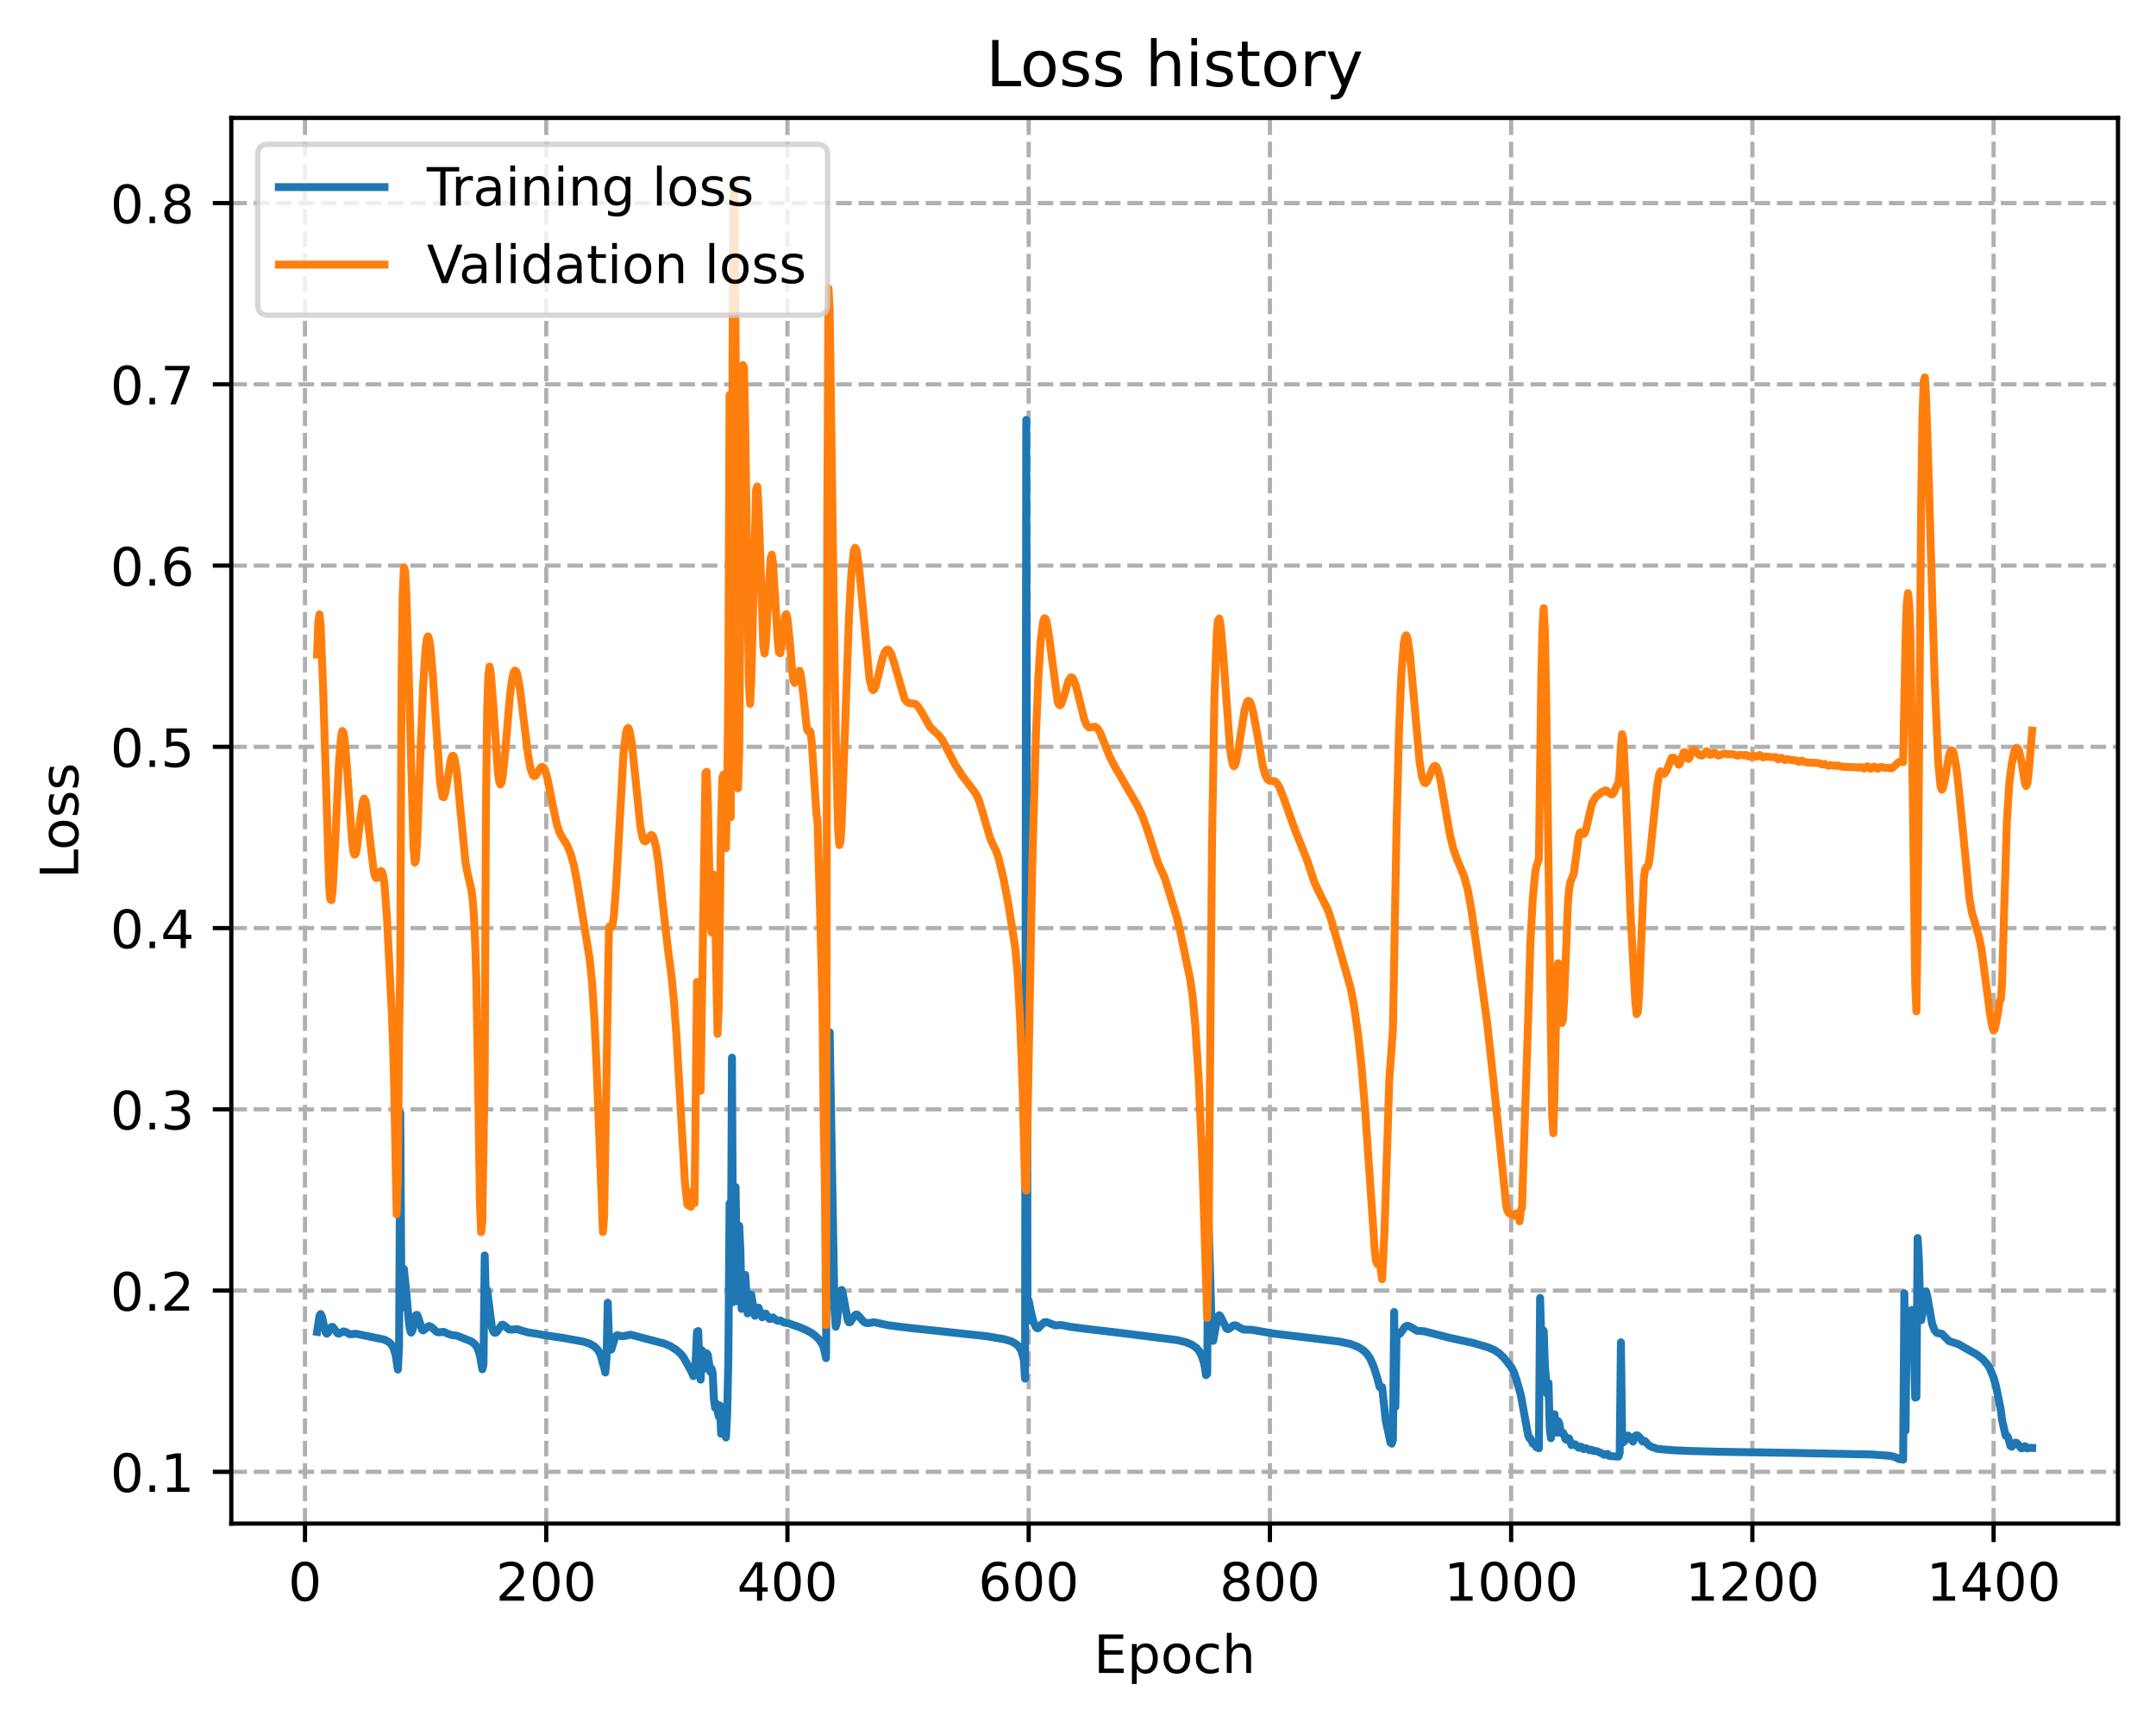 <?xml version="1.0" encoding="utf-8" standalone="no"?>
<!DOCTYPE svg PUBLIC "-//W3C//DTD SVG 1.1//EN"
  "http://www.w3.org/Graphics/SVG/1.1/DTD/svg11.dtd">
<!-- Created with matplotlib (https://matplotlib.org/) -->
<svg height="325.986pt" version="1.1" viewBox="0 0 408.101 325.986" width="408.101pt" xmlns="http://www.w3.org/2000/svg" xmlns:xlink="http://www.w3.org/1999/xlink">
 <defs>
  <style type="text/css">
*{stroke-linecap:butt;stroke-linejoin:round;}
  </style>
 </defs>
 <g id="figure_1">
  <g id="patch_1">
   <path d="M 0 325.986 
L 408.101 325.986 
L 408.101 0 
L 0 0 
z
" style="fill:#ffffff;"/>
  </g>
  <g id="axes_1">
   <g id="patch_2">
    <path d="M 43.781 288.43 
L 400.901 288.43 
L 400.901 22.318 
L 43.781 22.318 
z
" style="fill:#ffffff;"/>
   </g>
   <g id="matplotlib.axis_1">
    <g id="xtick_1">
     <g id="line2d_1">
      <path clip-path="url(#p914a960cbd)" d="M 57.731 288.43 
L 57.731 22.318 
" style="fill:none;stroke:#b0b0b0;stroke-dasharray:2.96,1.28;stroke-dashoffset:0;stroke-width:0.8;"/>
     </g>
     <g id="line2d_2">
      <defs>
       <path d="M 0 0 
L 0 3.5 
" id="m2380edda37" style="stroke:#000000;stroke-width:0.8;"/>
      </defs>
      <g>
       <use style="stroke:#000000;stroke-width:0.8;" x="57.731" xlink:href="#m2380edda37" y="288.43"/>
      </g>
     </g>
     <g id="text_1">
      <!-- 0 -->
      <defs>
       <path d="M 31.781 66.406 
Q 24.172 66.406 20.328 58.906 
Q 16.5 51.422 16.5 36.375 
Q 16.5 21.391 20.328 13.891 
Q 24.172 6.391 31.781 6.391 
Q 39.453 6.391 43.281 13.891 
Q 47.125 21.391 47.125 36.375 
Q 47.125 51.422 43.281 58.906 
Q 39.453 66.406 31.781 66.406 
z
M 31.781 74.219 
Q 44.047 74.219 50.516 64.516 
Q 56.984 54.828 56.984 36.375 
Q 56.984 17.969 50.516 8.266 
Q 44.047 -1.422 31.781 -1.422 
Q 19.531 -1.422 13.062 8.266 
Q 6.594 17.969 6.594 36.375 
Q 6.594 54.828 13.062 64.516 
Q 19.531 74.219 31.781 74.219 
z
" id="DejaVuSans-48"/>
      </defs>
      <g transform="translate(54.55 303.029)scale(0.1 -0.1)">
       <use xlink:href="#DejaVuSans-48"/>
      </g>
     </g>
    </g>
    <g id="xtick_2">
     <g id="line2d_3">
      <path clip-path="url(#p914a960cbd)" d="M 103.393 288.43 
L 103.393 22.318 
" style="fill:none;stroke:#b0b0b0;stroke-dasharray:2.96,1.28;stroke-dashoffset:0;stroke-width:0.8;"/>
     </g>
     <g id="line2d_4">
      <g>
       <use style="stroke:#000000;stroke-width:0.8;" x="103.393" xlink:href="#m2380edda37" y="288.43"/>
      </g>
     </g>
     <g id="text_2">
      <!-- 200 -->
      <defs>
       <path d="M 19.188 8.297 
L 53.609 8.297 
L 53.609 0 
L 7.328 0 
L 7.328 8.297 
Q 12.938 14.109 22.625 23.891 
Q 32.328 33.688 34.812 36.531 
Q 39.547 41.844 41.422 45.531 
Q 43.312 49.219 43.312 52.781 
Q 43.312 58.594 39.234 62.25 
Q 35.156 65.922 28.609 65.922 
Q 23.969 65.922 18.812 64.312 
Q 13.672 62.703 7.812 59.422 
L 7.812 69.391 
Q 13.766 71.781 18.938 73 
Q 24.125 74.219 28.422 74.219 
Q 39.75 74.219 46.484 68.547 
Q 53.219 62.891 53.219 53.422 
Q 53.219 48.922 51.531 44.891 
Q 49.859 40.875 45.406 35.406 
Q 44.188 33.984 37.641 27.219 
Q 31.109 20.453 19.188 8.297 
z
" id="DejaVuSans-50"/>
      </defs>
      <g transform="translate(93.849 303.029)scale(0.1 -0.1)">
       <use xlink:href="#DejaVuSans-50"/>
       <use x="63.623" xlink:href="#DejaVuSans-48"/>
       <use x="127.246" xlink:href="#DejaVuSans-48"/>
      </g>
     </g>
    </g>
    <g id="xtick_3">
     <g id="line2d_5">
      <path clip-path="url(#p914a960cbd)" d="M 149.054 288.43 
L 149.054 22.318 
" style="fill:none;stroke:#b0b0b0;stroke-dasharray:2.96,1.28;stroke-dashoffset:0;stroke-width:0.8;"/>
     </g>
     <g id="line2d_6">
      <g>
       <use style="stroke:#000000;stroke-width:0.8;" x="149.054" xlink:href="#m2380edda37" y="288.43"/>
      </g>
     </g>
     <g id="text_3">
      <!-- 400 -->
      <defs>
       <path d="M 37.797 64.312 
L 12.891 25.391 
L 37.797 25.391 
z
M 35.203 72.906 
L 47.609 72.906 
L 47.609 25.391 
L 58.016 25.391 
L 58.016 17.188 
L 47.609 17.188 
L 47.609 0 
L 37.797 0 
L 37.797 17.188 
L 4.891 17.188 
L 4.891 26.703 
z
" id="DejaVuSans-52"/>
      </defs>
      <g transform="translate(139.511 303.029)scale(0.1 -0.1)">
       <use xlink:href="#DejaVuSans-52"/>
       <use x="63.623" xlink:href="#DejaVuSans-48"/>
       <use x="127.246" xlink:href="#DejaVuSans-48"/>
      </g>
     </g>
    </g>
    <g id="xtick_4">
     <g id="line2d_7">
      <path clip-path="url(#p914a960cbd)" d="M 194.716 288.43 
L 194.716 22.318 
" style="fill:none;stroke:#b0b0b0;stroke-dasharray:2.96,1.28;stroke-dashoffset:0;stroke-width:0.8;"/>
     </g>
     <g id="line2d_8">
      <g>
       <use style="stroke:#000000;stroke-width:0.8;" x="194.716" xlink:href="#m2380edda37" y="288.43"/>
      </g>
     </g>
     <g id="text_4">
      <!-- 600 -->
      <defs>
       <path d="M 33.016 40.375 
Q 26.375 40.375 22.484 35.828 
Q 18.609 31.297 18.609 23.391 
Q 18.609 15.531 22.484 10.953 
Q 26.375 6.391 33.016 6.391 
Q 39.656 6.391 43.531 10.953 
Q 47.406 15.531 47.406 23.391 
Q 47.406 31.297 43.531 35.828 
Q 39.656 40.375 33.016 40.375 
z
M 52.594 71.297 
L 52.594 62.312 
Q 48.875 64.062 45.094 64.984 
Q 41.312 65.922 37.594 65.922 
Q 27.828 65.922 22.672 59.328 
Q 17.531 52.734 16.797 39.406 
Q 19.672 43.656 24.016 45.922 
Q 28.375 48.188 33.594 48.188 
Q 44.578 48.188 50.953 41.516 
Q 57.328 34.859 57.328 23.391 
Q 57.328 12.156 50.688 5.359 
Q 44.047 -1.422 33.016 -1.422 
Q 20.359 -1.422 13.672 8.266 
Q 6.984 17.969 6.984 36.375 
Q 6.984 53.656 15.188 63.938 
Q 23.391 74.219 37.203 74.219 
Q 40.922 74.219 44.703 73.484 
Q 48.484 72.75 52.594 71.297 
z
" id="DejaVuSans-54"/>
      </defs>
      <g transform="translate(185.172 303.029)scale(0.1 -0.1)">
       <use xlink:href="#DejaVuSans-54"/>
       <use x="63.623" xlink:href="#DejaVuSans-48"/>
       <use x="127.246" xlink:href="#DejaVuSans-48"/>
      </g>
     </g>
    </g>
    <g id="xtick_5">
     <g id="line2d_9">
      <path clip-path="url(#p914a960cbd)" d="M 240.378 288.43 
L 240.378 22.318 
" style="fill:none;stroke:#b0b0b0;stroke-dasharray:2.96,1.28;stroke-dashoffset:0;stroke-width:0.8;"/>
     </g>
     <g id="line2d_10">
      <g>
       <use style="stroke:#000000;stroke-width:0.8;" x="240.378" xlink:href="#m2380edda37" y="288.43"/>
      </g>
     </g>
     <g id="text_5">
      <!-- 800 -->
      <defs>
       <path d="M 31.781 34.625 
Q 24.75 34.625 20.719 30.859 
Q 16.703 27.094 16.703 20.516 
Q 16.703 13.922 20.719 10.156 
Q 24.75 6.391 31.781 6.391 
Q 38.812 6.391 42.859 10.172 
Q 46.922 13.969 46.922 20.516 
Q 46.922 27.094 42.891 30.859 
Q 38.875 34.625 31.781 34.625 
z
M 21.922 38.812 
Q 15.578 40.375 12.031 44.719 
Q 8.5 49.078 8.5 55.328 
Q 8.5 64.062 14.719 69.141 
Q 20.953 74.219 31.781 74.219 
Q 42.672 74.219 48.875 69.141 
Q 55.078 64.062 55.078 55.328 
Q 55.078 49.078 51.531 44.719 
Q 48 40.375 41.703 38.812 
Q 48.828 37.156 52.797 32.312 
Q 56.781 27.484 56.781 20.516 
Q 56.781 9.906 50.312 4.234 
Q 43.844 -1.422 31.781 -1.422 
Q 19.734 -1.422 13.25 4.234 
Q 6.781 9.906 6.781 20.516 
Q 6.781 27.484 10.781 32.312 
Q 14.797 37.156 21.922 38.812 
z
M 18.312 54.391 
Q 18.312 48.734 21.844 45.562 
Q 25.391 42.391 31.781 42.391 
Q 38.141 42.391 41.719 45.562 
Q 45.312 48.734 45.312 54.391 
Q 45.312 60.062 41.719 63.234 
Q 38.141 66.406 31.781 66.406 
Q 25.391 66.406 21.844 63.234 
Q 18.312 60.062 18.312 54.391 
z
" id="DejaVuSans-56"/>
      </defs>
      <g transform="translate(230.834 303.029)scale(0.1 -0.1)">
       <use xlink:href="#DejaVuSans-56"/>
       <use x="63.623" xlink:href="#DejaVuSans-48"/>
       <use x="127.246" xlink:href="#DejaVuSans-48"/>
      </g>
     </g>
    </g>
    <g id="xtick_6">
     <g id="line2d_11">
      <path clip-path="url(#p914a960cbd)" d="M 286.039 288.43 
L 286.039 22.318 
" style="fill:none;stroke:#b0b0b0;stroke-dasharray:2.96,1.28;stroke-dashoffset:0;stroke-width:0.8;"/>
     </g>
     <g id="line2d_12">
      <g>
       <use style="stroke:#000000;stroke-width:0.8;" x="286.039" xlink:href="#m2380edda37" y="288.43"/>
      </g>
     </g>
     <g id="text_6">
      <!-- 1000 -->
      <defs>
       <path d="M 12.406 8.297 
L 28.516 8.297 
L 28.516 63.922 
L 10.984 60.406 
L 10.984 69.391 
L 28.422 72.906 
L 38.281 72.906 
L 38.281 8.297 
L 54.391 8.297 
L 54.391 0 
L 12.406 0 
z
" id="DejaVuSans-49"/>
      </defs>
      <g transform="translate(273.314 303.029)scale(0.1 -0.1)">
       <use xlink:href="#DejaVuSans-49"/>
       <use x="63.623" xlink:href="#DejaVuSans-48"/>
       <use x="127.246" xlink:href="#DejaVuSans-48"/>
       <use x="190.869" xlink:href="#DejaVuSans-48"/>
      </g>
     </g>
    </g>
    <g id="xtick_7">
     <g id="line2d_13">
      <path clip-path="url(#p914a960cbd)" d="M 331.701 288.43 
L 331.701 22.318 
" style="fill:none;stroke:#b0b0b0;stroke-dasharray:2.96,1.28;stroke-dashoffset:0;stroke-width:0.8;"/>
     </g>
     <g id="line2d_14">
      <g>
       <use style="stroke:#000000;stroke-width:0.8;" x="331.701" xlink:href="#m2380edda37" y="288.43"/>
      </g>
     </g>
     <g id="text_7">
      <!-- 1200 -->
      <g transform="translate(318.976 303.029)scale(0.1 -0.1)">
       <use xlink:href="#DejaVuSans-49"/>
       <use x="63.623" xlink:href="#DejaVuSans-50"/>
       <use x="127.246" xlink:href="#DejaVuSans-48"/>
       <use x="190.869" xlink:href="#DejaVuSans-48"/>
      </g>
     </g>
    </g>
    <g id="xtick_8">
     <g id="line2d_15">
      <path clip-path="url(#p914a960cbd)" d="M 377.363 288.43 
L 377.363 22.318 
" style="fill:none;stroke:#b0b0b0;stroke-dasharray:2.96,1.28;stroke-dashoffset:0;stroke-width:0.8;"/>
     </g>
     <g id="line2d_16">
      <g>
       <use style="stroke:#000000;stroke-width:0.8;" x="377.363" xlink:href="#m2380edda37" y="288.43"/>
      </g>
     </g>
     <g id="text_8">
      <!-- 1400 -->
      <g transform="translate(364.638 303.029)scale(0.1 -0.1)">
       <use xlink:href="#DejaVuSans-49"/>
       <use x="63.623" xlink:href="#DejaVuSans-52"/>
       <use x="127.246" xlink:href="#DejaVuSans-48"/>
       <use x="190.869" xlink:href="#DejaVuSans-48"/>
      </g>
     </g>
    </g>
    <g id="text_9">
     <!-- Epoch -->
     <defs>
      <path d="M 9.812 72.906 
L 55.906 72.906 
L 55.906 64.594 
L 19.672 64.594 
L 19.672 43.016 
L 54.391 43.016 
L 54.391 34.719 
L 19.672 34.719 
L 19.672 8.297 
L 56.781 8.297 
L 56.781 0 
L 9.812 0 
z
" id="DejaVuSans-69"/>
      <path d="M 18.109 8.203 
L 18.109 -20.797 
L 9.078 -20.797 
L 9.078 54.688 
L 18.109 54.688 
L 18.109 46.391 
Q 20.953 51.266 25.266 53.625 
Q 29.594 56 35.594 56 
Q 45.562 56 51.781 48.094 
Q 58.016 40.188 58.016 27.297 
Q 58.016 14.406 51.781 6.484 
Q 45.562 -1.422 35.594 -1.422 
Q 29.594 -1.422 25.266 0.953 
Q 20.953 3.328 18.109 8.203 
z
M 48.688 27.297 
Q 48.688 37.203 44.609 42.844 
Q 40.531 48.484 33.406 48.484 
Q 26.266 48.484 22.188 42.844 
Q 18.109 37.203 18.109 27.297 
Q 18.109 17.391 22.188 11.75 
Q 26.266 6.109 33.406 6.109 
Q 40.531 6.109 44.609 11.75 
Q 48.688 17.391 48.688 27.297 
z
" id="DejaVuSans-112"/>
      <path d="M 30.609 48.391 
Q 23.391 48.391 19.188 42.75 
Q 14.984 37.109 14.984 27.297 
Q 14.984 17.484 19.156 11.844 
Q 23.344 6.203 30.609 6.203 
Q 37.797 6.203 41.984 11.859 
Q 46.188 17.531 46.188 27.297 
Q 46.188 37.016 41.984 42.703 
Q 37.797 48.391 30.609 48.391 
z
M 30.609 56 
Q 42.328 56 49.016 48.375 
Q 55.719 40.766 55.719 27.297 
Q 55.719 13.875 49.016 6.219 
Q 42.328 -1.422 30.609 -1.422 
Q 18.844 -1.422 12.172 6.219 
Q 5.516 13.875 5.516 27.297 
Q 5.516 40.766 12.172 48.375 
Q 18.844 56 30.609 56 
z
" id="DejaVuSans-111"/>
      <path d="M 48.781 52.594 
L 48.781 44.188 
Q 44.969 46.297 41.141 47.344 
Q 37.312 48.391 33.406 48.391 
Q 24.656 48.391 19.812 42.844 
Q 14.984 37.312 14.984 27.297 
Q 14.984 17.281 19.812 11.734 
Q 24.656 6.203 33.406 6.203 
Q 37.312 6.203 41.141 7.25 
Q 44.969 8.297 48.781 10.406 
L 48.781 2.094 
Q 45.016 0.344 40.984 -0.531 
Q 36.969 -1.422 32.422 -1.422 
Q 20.062 -1.422 12.781 6.344 
Q 5.516 14.109 5.516 27.297 
Q 5.516 40.672 12.859 48.328 
Q 20.219 56 33.016 56 
Q 37.156 56 41.109 55.141 
Q 45.062 54.297 48.781 52.594 
z
" id="DejaVuSans-99"/>
      <path d="M 54.891 33.016 
L 54.891 0 
L 45.906 0 
L 45.906 32.719 
Q 45.906 40.484 42.875 44.328 
Q 39.844 48.188 33.797 48.188 
Q 26.516 48.188 22.312 43.547 
Q 18.109 38.922 18.109 30.906 
L 18.109 0 
L 9.078 0 
L 9.078 75.984 
L 18.109 75.984 
L 18.109 46.188 
Q 21.344 51.125 25.703 53.562 
Q 30.078 56 35.797 56 
Q 45.219 56 50.047 50.172 
Q 54.891 44.344 54.891 33.016 
z
" id="DejaVuSans-104"/>
     </defs>
     <g transform="translate(207.03 316.707)scale(0.1 -0.1)">
      <use xlink:href="#DejaVuSans-69"/>
      <use x="63.184" xlink:href="#DejaVuSans-112"/>
      <use x="126.66" xlink:href="#DejaVuSans-111"/>
      <use x="187.842" xlink:href="#DejaVuSans-99"/>
      <use x="242.822" xlink:href="#DejaVuSans-104"/>
     </g>
    </g>
   </g>
   <g id="matplotlib.axis_2">
    <g id="ytick_1">
     <g id="line2d_17">
      <path clip-path="url(#p914a960cbd)" d="M 43.781 278.63 
L 400.901 278.63 
" style="fill:none;stroke:#b0b0b0;stroke-dasharray:2.96,1.28;stroke-dashoffset:0;stroke-width:0.8;"/>
     </g>
     <g id="line2d_18">
      <defs>
       <path d="M 0 0 
L -3.5 0 
" id="m8c8f44e83f" style="stroke:#000000;stroke-width:0.8;"/>
      </defs>
      <g>
       <use style="stroke:#000000;stroke-width:0.8;" x="43.781" xlink:href="#m8c8f44e83f" y="278.63"/>
      </g>
     </g>
     <g id="text_10">
      <!-- 0.1 -->
      <defs>
       <path d="M 10.688 12.406 
L 21 12.406 
L 21 0 
L 10.688 0 
z
" id="DejaVuSans-46"/>
      </defs>
      <g transform="translate(20.878 282.429)scale(0.1 -0.1)">
       <use xlink:href="#DejaVuSans-48"/>
       <use x="63.623" xlink:href="#DejaVuSans-46"/>
       <use x="95.41" xlink:href="#DejaVuSans-49"/>
      </g>
     </g>
    </g>
    <g id="ytick_2">
     <g id="line2d_19">
      <path clip-path="url(#p914a960cbd)" d="M 43.781 244.318 
L 400.901 244.318 
" style="fill:none;stroke:#b0b0b0;stroke-dasharray:2.96,1.28;stroke-dashoffset:0;stroke-width:0.8;"/>
     </g>
     <g id="line2d_20">
      <g>
       <use style="stroke:#000000;stroke-width:0.8;" x="43.781" xlink:href="#m8c8f44e83f" y="244.318"/>
      </g>
     </g>
     <g id="text_11">
      <!-- 0.2 -->
      <g transform="translate(20.878 248.117)scale(0.1 -0.1)">
       <use xlink:href="#DejaVuSans-48"/>
       <use x="63.623" xlink:href="#DejaVuSans-46"/>
       <use x="95.41" xlink:href="#DejaVuSans-50"/>
      </g>
     </g>
    </g>
    <g id="ytick_3">
     <g id="line2d_21">
      <path clip-path="url(#p914a960cbd)" d="M 43.781 210.006 
L 400.901 210.006 
" style="fill:none;stroke:#b0b0b0;stroke-dasharray:2.96,1.28;stroke-dashoffset:0;stroke-width:0.8;"/>
     </g>
     <g id="line2d_22">
      <g>
       <use style="stroke:#000000;stroke-width:0.8;" x="43.781" xlink:href="#m8c8f44e83f" y="210.006"/>
      </g>
     </g>
     <g id="text_12">
      <!-- 0.3 -->
      <defs>
       <path d="M 40.578 39.312 
Q 47.656 37.797 51.625 33 
Q 55.609 28.219 55.609 21.188 
Q 55.609 10.406 48.188 4.484 
Q 40.766 -1.422 27.094 -1.422 
Q 22.516 -1.422 17.656 -0.516 
Q 12.797 0.391 7.625 2.203 
L 7.625 11.719 
Q 11.719 9.328 16.594 8.109 
Q 21.484 6.891 26.812 6.891 
Q 36.078 6.891 40.938 10.547 
Q 45.797 14.203 45.797 21.188 
Q 45.797 27.641 41.281 31.266 
Q 36.766 34.906 28.719 34.906 
L 20.219 34.906 
L 20.219 43.016 
L 29.109 43.016 
Q 36.375 43.016 40.234 45.922 
Q 44.094 48.828 44.094 54.297 
Q 44.094 59.906 40.109 62.906 
Q 36.141 65.922 28.719 65.922 
Q 24.656 65.922 20.016 65.031 
Q 15.375 64.156 9.812 62.312 
L 9.812 71.094 
Q 15.438 72.656 20.344 73.438 
Q 25.25 74.219 29.594 74.219 
Q 40.828 74.219 47.359 69.109 
Q 53.906 64.016 53.906 55.328 
Q 53.906 49.266 50.438 45.094 
Q 46.969 40.922 40.578 39.312 
z
" id="DejaVuSans-51"/>
      </defs>
      <g transform="translate(20.878 213.805)scale(0.1 -0.1)">
       <use xlink:href="#DejaVuSans-48"/>
       <use x="63.623" xlink:href="#DejaVuSans-46"/>
       <use x="95.41" xlink:href="#DejaVuSans-51"/>
      </g>
     </g>
    </g>
    <g id="ytick_4">
     <g id="line2d_23">
      <path clip-path="url(#p914a960cbd)" d="M 43.781 175.694 
L 400.901 175.694 
" style="fill:none;stroke:#b0b0b0;stroke-dasharray:2.96,1.28;stroke-dashoffset:0;stroke-width:0.8;"/>
     </g>
     <g id="line2d_24">
      <g>
       <use style="stroke:#000000;stroke-width:0.8;" x="43.781" xlink:href="#m8c8f44e83f" y="175.694"/>
      </g>
     </g>
     <g id="text_13">
      <!-- 0.4 -->
      <g transform="translate(20.878 179.493)scale(0.1 -0.1)">
       <use xlink:href="#DejaVuSans-48"/>
       <use x="63.623" xlink:href="#DejaVuSans-46"/>
       <use x="95.41" xlink:href="#DejaVuSans-52"/>
      </g>
     </g>
    </g>
    <g id="ytick_5">
     <g id="line2d_25">
      <path clip-path="url(#p914a960cbd)" d="M 43.781 141.382 
L 400.901 141.382 
" style="fill:none;stroke:#b0b0b0;stroke-dasharray:2.96,1.28;stroke-dashoffset:0;stroke-width:0.8;"/>
     </g>
     <g id="line2d_26">
      <g>
       <use style="stroke:#000000;stroke-width:0.8;" x="43.781" xlink:href="#m8c8f44e83f" y="141.382"/>
      </g>
     </g>
     <g id="text_14">
      <!-- 0.5 -->
      <defs>
       <path d="M 10.797 72.906 
L 49.516 72.906 
L 49.516 64.594 
L 19.828 64.594 
L 19.828 46.734 
Q 21.969 47.469 24.109 47.828 
Q 26.266 48.188 28.422 48.188 
Q 40.625 48.188 47.75 41.5 
Q 54.891 34.812 54.891 23.391 
Q 54.891 11.625 47.562 5.094 
Q 40.234 -1.422 26.906 -1.422 
Q 22.312 -1.422 17.547 -0.641 
Q 12.797 0.141 7.719 1.703 
L 7.719 11.625 
Q 12.109 9.234 16.797 8.062 
Q 21.484 6.891 26.703 6.891 
Q 35.156 6.891 40.078 11.328 
Q 45.016 15.766 45.016 23.391 
Q 45.016 31 40.078 35.438 
Q 35.156 39.891 26.703 39.891 
Q 22.75 39.891 18.812 39.016 
Q 14.891 38.141 10.797 36.281 
z
" id="DejaVuSans-53"/>
      </defs>
      <g transform="translate(20.878 145.181)scale(0.1 -0.1)">
       <use xlink:href="#DejaVuSans-48"/>
       <use x="63.623" xlink:href="#DejaVuSans-46"/>
       <use x="95.41" xlink:href="#DejaVuSans-53"/>
      </g>
     </g>
    </g>
    <g id="ytick_6">
     <g id="line2d_27">
      <path clip-path="url(#p914a960cbd)" d="M 43.781 107.07 
L 400.901 107.07 
" style="fill:none;stroke:#b0b0b0;stroke-dasharray:2.96,1.28;stroke-dashoffset:0;stroke-width:0.8;"/>
     </g>
     <g id="line2d_28">
      <g>
       <use style="stroke:#000000;stroke-width:0.8;" x="43.781" xlink:href="#m8c8f44e83f" y="107.07"/>
      </g>
     </g>
     <g id="text_15">
      <!-- 0.6 -->
      <g transform="translate(20.878 110.869)scale(0.1 -0.1)">
       <use xlink:href="#DejaVuSans-48"/>
       <use x="63.623" xlink:href="#DejaVuSans-46"/>
       <use x="95.41" xlink:href="#DejaVuSans-54"/>
      </g>
     </g>
    </g>
    <g id="ytick_7">
     <g id="line2d_29">
      <path clip-path="url(#p914a960cbd)" d="M 43.781 72.758 
L 400.901 72.758 
" style="fill:none;stroke:#b0b0b0;stroke-dasharray:2.96,1.28;stroke-dashoffset:0;stroke-width:0.8;"/>
     </g>
     <g id="line2d_30">
      <g>
       <use style="stroke:#000000;stroke-width:0.8;" x="43.781" xlink:href="#m8c8f44e83f" y="72.758"/>
      </g>
     </g>
     <g id="text_16">
      <!-- 0.7 -->
      <defs>
       <path d="M 8.203 72.906 
L 55.078 72.906 
L 55.078 68.703 
L 28.609 0 
L 18.312 0 
L 43.219 64.594 
L 8.203 64.594 
z
" id="DejaVuSans-55"/>
      </defs>
      <g transform="translate(20.878 76.557)scale(0.1 -0.1)">
       <use xlink:href="#DejaVuSans-48"/>
       <use x="63.623" xlink:href="#DejaVuSans-46"/>
       <use x="95.41" xlink:href="#DejaVuSans-55"/>
      </g>
     </g>
    </g>
    <g id="ytick_8">
     <g id="line2d_31">
      <path clip-path="url(#p914a960cbd)" d="M 43.781 38.446 
L 400.901 38.446 
" style="fill:none;stroke:#b0b0b0;stroke-dasharray:2.96,1.28;stroke-dashoffset:0;stroke-width:0.8;"/>
     </g>
     <g id="line2d_32">
      <g>
       <use style="stroke:#000000;stroke-width:0.8;" x="43.781" xlink:href="#m8c8f44e83f" y="38.446"/>
      </g>
     </g>
     <g id="text_17">
      <!-- 0.8 -->
      <g transform="translate(20.878 42.245)scale(0.1 -0.1)">
       <use xlink:href="#DejaVuSans-48"/>
       <use x="63.623" xlink:href="#DejaVuSans-46"/>
       <use x="95.41" xlink:href="#DejaVuSans-56"/>
      </g>
     </g>
    </g>
    <g id="text_18">
     <!-- Loss -->
     <defs>
      <path d="M 9.812 72.906 
L 19.672 72.906 
L 19.672 8.297 
L 55.172 8.297 
L 55.172 0 
L 9.812 0 
z
" id="DejaVuSans-76"/>
      <path d="M 44.281 53.078 
L 44.281 44.578 
Q 40.484 46.531 36.375 47.5 
Q 32.281 48.484 27.875 48.484 
Q 21.188 48.484 17.844 46.438 
Q 14.5 44.391 14.5 40.281 
Q 14.5 37.156 16.891 35.375 
Q 19.281 33.594 26.516 31.984 
L 29.594 31.297 
Q 39.156 29.25 43.188 25.516 
Q 47.219 21.781 47.219 15.094 
Q 47.219 7.469 41.188 3.016 
Q 35.156 -1.422 24.609 -1.422 
Q 20.219 -1.422 15.453 -0.562 
Q 10.688 0.297 5.422 2 
L 5.422 11.281 
Q 10.406 8.688 15.234 7.391 
Q 20.062 6.109 24.812 6.109 
Q 31.156 6.109 34.562 8.281 
Q 37.984 10.453 37.984 14.406 
Q 37.984 18.062 35.516 20.016 
Q 33.062 21.969 24.703 23.781 
L 21.578 24.516 
Q 13.234 26.266 9.516 29.906 
Q 5.812 33.547 5.812 39.891 
Q 5.812 47.609 11.281 51.797 
Q 16.75 56 26.812 56 
Q 31.781 56 36.172 55.266 
Q 40.578 54.547 44.281 53.078 
z
" id="DejaVuSans-115"/>
     </defs>
     <g transform="translate(14.798 166.341)rotate(-90)scale(0.1 -0.1)">
      <use xlink:href="#DejaVuSans-76"/>
      <use x="53.963" xlink:href="#DejaVuSans-111"/>
      <use x="115.145" xlink:href="#DejaVuSans-115"/>
      <use x="167.244" xlink:href="#DejaVuSans-115"/>
     </g>
    </g>
   </g>
   <g id="line2d_33">
    <path clip-path="url(#p914a960cbd)" d="M 60.014 252.133 
L 60.471 249.117 
L 60.699 248.764 
L 60.927 249.24 
L 61.612 252.157 
L 61.84 252.475 
L 62.069 252.328 
L 62.754 251.196 
L 62.982 251.195 
L 63.439 251.811 
L 63.895 252.406 
L 64.124 252.488 
L 64.58 252.259 
L 65.037 252.047 
L 65.493 252.178 
L 66.178 252.577 
L 66.635 252.578 
L 67.32 252.486 
L 72.799 253.611 
L 73.484 253.986 
L 73.941 254.347 
L 74.397 255 
L 74.854 256.34 
L 75.311 259.273 
L 75.539 254.969 
L 75.767 210.711 
L 75.996 247.611 
L 76.224 240.459 
L 76.452 240.222 
L 76.909 244.615 
L 77.365 250.013 
L 77.594 251.697 
L 77.822 252.282 
L 78.05 251.96 
L 78.735 248.947 
L 78.964 248.918 
L 79.192 249.471 
L 79.877 251.712 
L 80.105 251.868 
L 80.562 251.529 
L 81.018 251.099 
L 81.247 251.03 
L 81.703 251.258 
L 82.617 252.114 
L 83.073 252.228 
L 83.986 252.126 
L 84.671 252.444 
L 85.356 252.703 
L 86.498 252.864 
L 89.237 253.94 
L 89.922 254.5 
L 90.379 255.189 
L 90.836 256.582 
L 91.292 259.216 
L 91.521 258.271 
L 91.749 237.671 
L 91.977 246.122 
L 92.205 244.211 
L 93.119 251.315 
L 93.347 252.009 
L 93.575 252.29 
L 93.804 252.308 
L 94.032 252.151 
L 94.945 250.827 
L 95.173 250.777 
L 95.63 251.06 
L 96.315 251.661 
L 96.772 251.708 
L 97.913 251.624 
L 98.826 251.925 
L 99.968 252.24 
L 101.566 252.486 
L 102.936 252.742 
L 106.589 253.289 
L 110.47 253.987 
L 111.612 254.374 
L 112.525 254.894 
L 113.21 255.593 
L 113.666 256.457 
L 114.351 258.907 
L 114.58 259.831 
L 114.808 257.043 
L 115.036 246.609 
L 115.265 253.052 
L 115.493 255.555 
L 115.721 255.467 
L 116.406 253.213 
L 116.634 252.871 
L 116.863 252.75 
L 117.319 252.883 
L 117.776 252.986 
L 119.374 252.675 
L 125.767 254.359 
L 126.908 254.846 
L 128.05 255.571 
L 128.963 256.407 
L 129.42 257.036 
L 130.79 259.476 
L 131.246 260.519 
L 131.475 260.138 
L 131.703 257.149 
L 131.931 252.096 
L 132.159 251.982 
L 132.388 258.22 
L 132.616 261.184 
L 132.844 255.608 
L 133.073 258.318 
L 133.301 259.106 
L 133.758 256.173 
L 133.986 256.5 
L 134.443 259.698 
L 134.671 259.056 
L 134.899 259.911 
L 135.127 264.803 
L 135.356 266.492 
L 135.584 265.738 
L 136.041 268.147 
L 136.269 266.068 
L 136.497 271.422 
L 136.726 267.247 
L 136.954 267.533 
L 137.411 272.131 
L 137.639 267.825 
L 137.867 257.429 
L 138.095 227.816 
L 138.324 245.298 
L 138.552 200.229 
L 138.78 246.488 
L 139.009 228.755 
L 139.237 224.717 
L 139.465 240.681 
L 139.694 246.388 
L 139.922 232.048 
L 140.15 236.755 
L 140.379 247.791 
L 140.607 246.117 
L 140.835 241.333 
L 141.063 241.349 
L 141.52 248.649 
L 141.748 248.148 
L 141.977 246.022 
L 142.205 245.103 
L 142.89 249.087 
L 143.118 248.668 
L 143.347 247.71 
L 143.575 247.542 
L 144.26 249.381 
L 144.488 249.159 
L 144.716 248.761 
L 144.945 248.676 
L 145.63 249.686 
L 145.858 249.671 
L 146.315 249.397 
L 146.771 249.82 
L 147.228 250.052 
L 147.684 249.97 
L 148.141 250.232 
L 148.598 250.416 
L 149.283 250.513 
L 150.196 250.868 
L 150.652 250.995 
L 151.566 251.343 
L 152.707 251.849 
L 153.62 252.354 
L 154.305 252.871 
L 154.99 253.516 
L 155.675 254.52 
L 155.904 255.086 
L 156.36 257.112 
L 156.588 209.433 
L 157.045 195.401 
L 157.958 247.859 
L 158.187 251.166 
L 158.415 250.383 
L 158.872 245.672 
L 159.1 244.342 
L 159.328 244.198 
L 159.556 245.052 
L 160.47 249.961 
L 160.698 250.341 
L 160.926 250.289 
L 161.383 249.632 
L 161.84 248.969 
L 162.068 248.85 
L 162.296 248.895 
L 162.753 249.359 
L 163.438 250.175 
L 163.894 250.434 
L 164.351 250.475 
L 165.492 250.311 
L 168.004 250.856 
L 169.602 251.072 
L 171.885 251.358 
L 176.68 251.869 
L 186.725 252.955 
L 190.15 253.538 
L 191.52 253.961 
L 192.433 254.511 
L 192.889 254.964 
L 193.346 255.774 
L 193.803 257.452 
L 194.031 260.991 
L 194.259 79.487 
L 194.488 250.059 
L 194.716 246.206 
L 195.173 248.464 
L 195.629 250.273 
L 196.086 251.256 
L 196.314 251.447 
L 196.542 251.429 
L 197.227 250.693 
L 197.684 250.321 
L 198.141 250.292 
L 199.739 250.916 
L 200.88 250.835 
L 202.707 251.2 
L 204.077 251.371 
L 206.131 251.635 
L 211.839 252.304 
L 222.798 253.688 
L 224.396 254.067 
L 225.538 254.526 
L 226.451 255.163 
L 226.907 255.664 
L 227.364 256.451 
L 227.821 257.768 
L 228.049 258.724 
L 228.277 260.334 
L 228.506 260.112 
L 228.734 230.052 
L 229.419 253.583 
L 229.647 253.831 
L 230.104 251.285 
L 230.56 249.206 
L 230.789 248.979 
L 231.017 249.206 
L 232.159 251.51 
L 232.387 251.612 
L 232.615 251.562 
L 233.528 250.897 
L 233.985 250.92 
L 234.67 251.34 
L 235.355 251.697 
L 236.04 251.717 
L 236.953 251.742 
L 241.063 252.458 
L 249.053 253.416 
L 253.62 253.981 
L 255.674 254.45 
L 257.044 254.98 
L 257.957 255.545 
L 258.642 256.17 
L 259.327 257.136 
L 260.012 258.676 
L 260.697 260.838 
L 261.154 262.609 
L 261.382 262.727 
L 261.61 262.576 
L 262.067 266.721 
L 262.295 268.897 
L 263.208 273.131 
L 263.437 273.301 
L 263.665 272.526 
L 263.893 248.378 
L 264.122 266.348 
L 264.35 252.9 
L 265.035 252.443 
L 265.948 251.17 
L 266.405 250.971 
L 266.861 251.117 
L 268.231 251.936 
L 268.916 251.972 
L 269.601 252.028 
L 274.624 253.316 
L 278.962 254.267 
L 281.701 255.078 
L 282.843 255.569 
L 283.756 256.163 
L 284.669 257.038 
L 286.039 258.771 
L 286.496 259.632 
L 286.953 260.882 
L 287.866 264.069 
L 288.322 266.599 
L 289.236 271.583 
L 289.464 272.233 
L 289.692 272.295 
L 290.149 273.306 
L 290.377 273.296 
L 290.834 273.991 
L 291.062 273.974 
L 291.29 274.187 
L 291.519 245.704 
L 291.747 253.835 
L 291.975 251.706 
L 292.204 251.961 
L 292.432 258.569 
L 292.889 263.922 
L 293.117 261.835 
L 293.345 270.446 
L 293.573 272.266 
L 293.802 268.598 
L 294.03 269.356 
L 294.258 267.737 
L 294.487 270.22 
L 294.715 271.226 
L 294.943 269.037 
L 295.172 269.535 
L 295.4 271.078 
L 295.628 271.366 
L 295.857 271.213 
L 296.085 271.648 
L 296.313 272.428 
L 296.541 272.586 
L 296.77 272.246 
L 296.998 272.303 
L 297.455 273.573 
L 298.14 273.418 
L 298.825 274.075 
L 299.053 273.877 
L 299.281 273.877 
L 299.738 274.323 
L 300.194 274.153 
L 300.651 274.397 
L 300.879 274.543 
L 301.108 274.426 
L 301.336 274.474 
L 301.564 274.663 
L 302.249 274.712 
L 303.391 275.23 
L 303.619 275.413 
L 304.304 275.24 
L 304.532 275.594 
L 304.989 275.671 
L 306.359 275.744 
L 306.587 275.02 
L 306.815 254.111 
L 307.044 271.713 
L 307.272 273.036 
L 307.5 272.822 
L 307.957 271.763 
L 308.185 271.779 
L 309.098 272.915 
L 309.555 271.813 
L 309.783 271.715 
L 310.012 271.767 
L 310.468 272.207 
L 310.925 272.894 
L 311.153 272.754 
L 311.382 272.814 
L 312.066 273.581 
L 312.751 273.973 
L 313.208 274.063 
L 313.665 274.283 
L 315.719 274.465 
L 316.633 274.541 
L 319.829 274.682 
L 325.765 274.837 
L 339.463 275.051 
L 354.304 275.346 
L 357.728 275.599 
L 358.641 275.817 
L 359.555 276.251 
L 359.783 276.183 
L 360.011 275.727 
L 360.24 276.334 
L 360.468 244.832 
L 360.696 270.834 
L 360.924 249.37 
L 361.153 248.53 
L 361.381 248.514 
L 361.609 248.93 
L 361.838 247.98 
L 362.066 253.917 
L 362.294 256.138 
L 362.523 264.586 
L 362.751 264.503 
L 362.979 234.368 
L 363.208 238.254 
L 363.436 246.232 
L 363.664 249.923 
L 363.892 248.677 
L 364.349 244.617 
L 364.577 244.462 
L 364.806 245.392 
L 365.719 250.586 
L 366.176 251.813 
L 366.632 252.345 
L 367.545 252.488 
L 368.915 253.873 
L 370.742 254.48 
L 372.34 255.395 
L 374.166 256.412 
L 375.308 257.298 
L 376.221 258.356 
L 376.678 259.12 
L 377.363 260.801 
L 377.819 262.443 
L 378.733 266.902 
L 378.961 268.837 
L 379.646 271.793 
L 379.874 271.801 
L 380.102 272.15 
L 380.559 273.746 
L 380.787 273.875 
L 381.472 273.113 
L 381.701 273.137 
L 382.157 273.613 
L 382.614 274.194 
L 382.842 274.133 
L 383.07 273.865 
L 383.299 273.786 
L 383.527 273.926 
L 383.755 274.198 
L 384.212 274.084 
L 384.669 274.104 
L 384.669 274.104 
" style="fill:none;stroke:#1f77b4;stroke-linecap:square;stroke-width:1.5;"/>
   </g>
   <g id="line2d_34">
    <path clip-path="url(#p914a960cbd)" d="M 60.014 123.917 
L 60.242 117.824 
L 60.471 116.302 
L 60.699 118.321 
L 61.156 130.099 
L 62.297 167.645 
L 62.525 170.274 
L 62.754 170.41 
L 62.982 168.334 
L 63.439 159.667 
L 64.124 144.968 
L 64.58 139.341 
L 64.808 138.38 
L 65.037 138.746 
L 65.265 140.265 
L 65.722 145.833 
L 66.635 159.135 
L 66.863 160.977 
L 67.092 161.79 
L 67.32 161.638 
L 67.548 160.616 
L 68.233 154.82 
L 68.69 151.692 
L 68.918 151.184 
L 69.146 151.549 
L 69.375 152.762 
L 70.06 159.252 
L 70.744 164.891 
L 70.973 165.83 
L 71.201 166.222 
L 71.429 166.17 
L 72.114 164.883 
L 72.343 165.082 
L 72.571 165.978 
L 72.799 167.664 
L 73.256 173.926 
L 74.169 191.825 
L 74.397 197.663 
L 74.626 206.64 
L 75.082 229.88 
L 75.311 222.649 
L 75.539 196.1 
L 75.767 182.55 
L 75.996 130.107 
L 76.224 112.54 
L 76.452 107.395 
L 76.68 108.082 
L 76.909 112.298 
L 77.365 127.49 
L 78.279 160.574 
L 78.507 163.3 
L 78.735 162.733 
L 78.964 159.341 
L 79.648 140.921 
L 80.105 129.621 
L 80.562 122.666 
L 80.79 120.984 
L 81.018 120.467 
L 81.247 121.027 
L 81.475 122.553 
L 81.932 127.883 
L 83.301 148.194 
L 83.758 150.83 
L 83.986 150.919 
L 84.215 150.325 
L 84.671 147.815 
L 85.356 143.708 
L 85.585 143.112 
L 85.813 143.079 
L 86.041 143.62 
L 86.498 146.352 
L 87.183 153.694 
L 88.096 163.118 
L 88.553 165.597 
L 89.237 168.414 
L 89.466 170.262 
L 89.694 173.249 
L 89.922 177.918 
L 90.151 185.064 
L 90.607 212.058 
L 90.836 227.601 
L 91.064 233.258 
L 91.292 231.328 
L 91.749 203.338 
L 91.977 153.491 
L 92.205 134.623 
L 92.434 127.773 
L 92.662 126.186 
L 92.89 127.289 
L 93.347 133.246 
L 94.26 146.3 
L 94.489 147.906 
L 94.717 148.518 
L 94.945 148.145 
L 95.173 146.881 
L 95.63 142.317 
L 96.543 131.459 
L 97 128.205 
L 97.228 127.323 
L 97.457 126.938 
L 97.685 127.065 
L 97.913 127.655 
L 98.37 130.07 
L 99.283 137.465 
L 99.968 143.014 
L 100.425 145.55 
L 100.881 146.767 
L 101.109 146.931 
L 101.338 146.861 
L 101.794 146.203 
L 102.251 145.443 
L 102.479 145.227 
L 102.708 145.176 
L 102.936 145.36 
L 103.164 145.79 
L 103.621 147.344 
L 104.534 152.002 
L 105.447 156.222 
L 105.904 157.58 
L 106.589 158.816 
L 107.274 159.872 
L 107.959 161.454 
L 108.644 163.867 
L 109.329 167.491 
L 111.612 181.508 
L 112.068 185.956 
L 112.525 192.91 
L 112.982 203.248 
L 114.123 233.224 
L 114.351 230.383 
L 115.265 175.534 
L 115.493 175.298 
L 115.721 175.551 
L 115.95 175.085 
L 116.178 173.602 
L 116.634 167.555 
L 118.004 142.914 
L 118.461 138.91 
L 118.689 138.003 
L 118.918 137.8 
L 119.146 138.244 
L 119.602 140.803 
L 120.287 147.355 
L 121.201 156.339 
L 121.657 158.685 
L 121.886 159.164 
L 122.114 159.292 
L 122.342 159.153 
L 123.255 158.06 
L 123.484 158.164 
L 123.712 158.58 
L 124.169 160.316 
L 124.625 163.27 
L 125.538 171.896 
L 126.452 179.886 
L 127.137 185.037 
L 127.593 189.771 
L 128.05 196.198 
L 129.648 223.819 
L 130.105 228.001 
L 130.333 228.229 
L 130.561 228.144 
L 130.79 228.473 
L 131.018 227.846 
L 131.246 225.291 
L 131.475 227.776 
L 131.931 185.89 
L 132.159 187.923 
L 132.388 201.97 
L 132.616 206.517 
L 133.529 146.345 
L 133.758 146.113 
L 133.986 151.693 
L 134.443 173.244 
L 134.671 176.506 
L 135.127 165.593 
L 135.356 171.793 
L 135.812 195.733 
L 136.041 190.556 
L 136.497 155.393 
L 136.726 147.263 
L 136.954 146.631 
L 137.411 160.558 
L 137.639 150.463 
L 137.867 129.246 
L 138.095 74.757 
L 138.324 154.705 
L 138.78 39.283 
L 139.009 34.414 
L 139.237 64.348 
L 139.694 149.226 
L 139.922 142.841 
L 140.379 82.704 
L 140.607 69.093 
L 140.835 69.555 
L 141.063 80.878 
L 141.748 129.109 
L 141.977 133.254 
L 142.205 128.858 
L 143.118 92.733 
L 143.347 92.106 
L 143.575 95.828 
L 144.488 122.326 
L 144.716 123.72 
L 144.945 122.02 
L 145.858 105.799 
L 146.086 104.999 
L 146.315 106.474 
L 146.771 113.993 
L 147.228 121.543 
L 147.456 123.507 
L 147.684 123.68 
L 147.913 122.285 
L 148.598 116.617 
L 148.826 116.248 
L 149.054 117.074 
L 149.511 121.541 
L 149.967 127.124 
L 150.196 128.804 
L 150.424 129.281 
L 150.652 128.801 
L 151.109 127.224 
L 151.337 126.983 
L 151.566 127.558 
L 152.022 131.165 
L 152.707 137.895 
L 152.935 138.406 
L 153.164 138.282 
L 153.392 138.542 
L 153.62 140.176 
L 154.534 153.888 
L 154.762 155.936 
L 155.219 172.292 
L 155.675 189.798 
L 155.904 212.229 
L 156.132 223.637 
L 156.36 250.852 
L 156.588 98.187 
L 156.817 54.578 
L 157.045 58.607 
L 157.73 108.166 
L 158.187 139.244 
L 158.643 156.98 
L 158.872 159.985 
L 159.1 159.317 
L 159.328 155.674 
L 160.013 136.19 
L 160.698 116.868 
L 161.155 108.492 
L 161.611 104.298 
L 161.84 103.704 
L 162.068 103.986 
L 162.296 105.036 
L 162.753 108.912 
L 164.579 128.451 
L 165.036 130.386 
L 165.264 130.645 
L 165.492 130.489 
L 165.721 129.976 
L 166.177 128.229 
L 167.091 124.385 
L 167.547 123.308 
L 167.776 123.039 
L 168.004 122.951 
L 168.232 123.055 
L 168.689 123.804 
L 169.145 125.14 
L 171.2 132.234 
L 171.657 132.873 
L 172.113 133.111 
L 173.255 133.241 
L 173.712 133.673 
L 174.396 134.715 
L 175.995 137.547 
L 176.68 138.265 
L 177.821 139.319 
L 178.506 140.306 
L 179.648 142.555 
L 180.789 144.73 
L 182.159 146.871 
L 184.214 149.56 
L 184.899 150.603 
L 185.355 151.663 
L 186.269 154.707 
L 187.41 158.663 
L 188.095 160.212 
L 188.552 161.083 
L 189.008 162.405 
L 189.921 166.236 
L 190.835 170.959 
L 192.205 179.626 
L 192.661 184.916 
L 193.118 193.565 
L 193.574 206.261 
L 194.031 224.39 
L 194.259 225.407 
L 194.716 200.556 
L 195.401 163.532 
L 196.086 139.259 
L 196.542 128.285 
L 196.999 121.186 
L 197.456 117.624 
L 197.684 117.037 
L 197.912 117.148 
L 198.141 117.855 
L 198.597 120.629 
L 200.195 132.773 
L 200.424 133.366 
L 200.652 133.514 
L 200.88 133.259 
L 201.337 131.975 
L 202.25 128.881 
L 202.707 128.231 
L 202.935 128.267 
L 203.163 128.545 
L 203.62 129.706 
L 204.305 132.423 
L 205.218 136.104 
L 205.675 137.245 
L 206.131 137.71 
L 206.588 137.694 
L 207.273 137.572 
L 207.73 137.879 
L 208.186 138.574 
L 208.871 140.236 
L 210.013 143.149 
L 210.926 144.949 
L 215.264 152.431 
L 216.177 154.322 
L 217.09 156.835 
L 219.145 163.211 
L 220.515 166.316 
L 222.798 173.808 
L 223.483 176.752 
L 225.309 185.512 
L 225.766 188.805 
L 226.222 193.694 
L 226.907 204.478 
L 227.592 220.317 
L 228.506 249.495 
L 228.734 239.408 
L 229.419 159.579 
L 229.875 131.847 
L 230.332 119.657 
L 230.56 117.431 
L 230.789 117.083 
L 231.017 118.153 
L 231.474 123.131 
L 232.843 141.931 
L 233.3 144.651 
L 233.528 145.059 
L 233.757 144.876 
L 233.985 144.198 
L 234.442 141.753 
L 235.583 134.392 
L 236.04 132.925 
L 236.268 132.669 
L 236.496 132.738 
L 236.725 133.12 
L 237.181 134.693 
L 237.866 138.347 
L 239.008 144.873 
L 239.464 146.603 
L 239.921 147.551 
L 240.378 147.834 
L 241.291 147.892 
L 241.747 148.313 
L 242.204 149.087 
L 242.889 150.844 
L 245.172 157.221 
L 247.455 162.946 
L 248.825 167.095 
L 249.738 169.045 
L 251.336 172.195 
L 252.021 174.27 
L 255.674 187.109 
L 256.359 190.763 
L 257.044 195.729 
L 257.729 202.025 
L 258.414 210.325 
L 260.24 236.945 
L 260.469 238.787 
L 260.697 239.284 
L 260.925 238.962 
L 261.154 238.946 
L 261.61 242.17 
L 262.067 233.079 
L 262.98 204.26 
L 263.665 194.849 
L 264.35 156.444 
L 264.807 138.556 
L 265.263 127.554 
L 265.72 121.82 
L 265.948 120.585 
L 266.176 120.276 
L 266.405 120.768 
L 266.861 123.699 
L 267.546 131.126 
L 268.688 144.069 
L 269.144 146.978 
L 269.601 148.194 
L 269.829 148.262 
L 270.058 148.057 
L 270.514 147.107 
L 271.199 145.414 
L 271.428 145.066 
L 271.656 144.97 
L 271.884 145.149 
L 272.112 145.592 
L 272.569 147.258 
L 273.254 151.086 
L 274.396 157.759 
L 275.08 160.642 
L 275.765 162.576 
L 277.135 165.877 
L 277.82 168.425 
L 278.505 172.206 
L 279.875 181.845 
L 281.473 193.461 
L 282.615 203.884 
L 285.126 228.364 
L 285.354 229.238 
L 285.583 229.61 
L 285.811 229.765 
L 286.039 229.771 
L 286.496 230.142 
L 286.953 229.712 
L 287.409 230.291 
L 287.637 231.212 
L 287.866 229.153 
L 288.094 228.594 
L 289.236 193.646 
L 289.692 178.128 
L 290.149 169.889 
L 290.605 165.105 
L 290.834 163.987 
L 291.29 162.67 
L 291.747 128.13 
L 291.975 118.627 
L 292.204 115.135 
L 292.432 119.517 
L 292.66 131.579 
L 293.573 195.998 
L 293.802 211.064 
L 294.03 214.536 
L 294.258 206.402 
L 294.715 183.981 
L 294.943 182.334 
L 295.628 193.672 
L 295.857 192.963 
L 296.085 188.915 
L 296.77 171.283 
L 296.998 168.414 
L 297.226 167.036 
L 297.911 165.318 
L 298.368 161.868 
L 298.825 158.392 
L 299.053 157.648 
L 299.281 157.535 
L 299.738 157.894 
L 299.966 157.706 
L 300.194 157.096 
L 301.336 152.111 
L 302.021 150.906 
L 302.477 150.492 
L 302.706 150.386 
L 303.162 149.936 
L 303.391 149.837 
L 303.619 149.897 
L 303.847 149.628 
L 304.076 149.666 
L 304.989 150.385 
L 305.217 150.352 
L 305.446 150.08 
L 306.13 148.547 
L 306.359 148.471 
L 306.587 145.947 
L 306.815 141.11 
L 307.044 138.972 
L 307.272 139.962 
L 307.729 149.005 
L 308.642 173.198 
L 309.555 189.842 
L 309.783 191.977 
L 310.012 191.664 
L 310.24 188.68 
L 311.153 166.324 
L 311.382 164.632 
L 311.61 164.178 
L 311.838 164.144 
L 312.066 163.609 
L 312.295 162.129 
L 313.665 148.874 
L 314.121 146.362 
L 314.35 146.01 
L 314.806 146.461 
L 315.034 146.489 
L 315.491 145.861 
L 316.404 143.464 
L 316.861 143.428 
L 317.318 143.978 
L 317.774 144.775 
L 318.002 144.549 
L 318.687 142.428 
L 318.916 142.38 
L 319.601 143.696 
L 319.829 143.407 
L 320.286 142.172 
L 320.514 141.942 
L 320.742 141.983 
L 321.199 142.465 
L 321.655 142.928 
L 322.112 143.053 
L 322.34 142.932 
L 323.025 142.234 
L 323.254 142.376 
L 323.71 142.909 
L 323.938 142.866 
L 324.395 142.47 
L 324.623 142.519 
L 325.08 142.952 
L 325.308 143.044 
L 326.222 142.71 
L 326.45 142.662 
L 326.906 142.792 
L 328.048 142.785 
L 328.961 143.066 
L 329.418 142.89 
L 330.103 143.012 
L 330.331 142.902 
L 330.559 142.94 
L 331.016 143.227 
L 331.929 143.037 
L 332.386 143.238 
L 332.614 143.222 
L 333.071 142.909 
L 333.527 143.22 
L 333.756 143.386 
L 334.212 143.211 
L 335.811 143.378 
L 336.039 143.306 
L 336.267 143.391 
L 336.495 143.709 
L 336.724 143.718 
L 337.18 143.458 
L 337.865 143.885 
L 338.322 143.699 
L 338.779 143.842 
L 339.235 143.857 
L 339.692 143.962 
L 340.148 144.001 
L 340.377 144.198 
L 340.605 144.235 
L 341.062 143.985 
L 341.518 144.195 
L 341.975 144.343 
L 344.258 144.455 
L 344.943 144.733 
L 345.399 144.615 
L 346.084 144.977 
L 346.541 144.838 
L 347.454 144.983 
L 347.911 144.916 
L 348.367 145.088 
L 349.052 145.178 
L 349.966 145.201 
L 352.02 145.298 
L 352.249 145.208 
L 352.477 145.269 
L 352.705 145.455 
L 352.934 145.492 
L 353.39 145.076 
L 353.619 145.13 
L 354.075 145.549 
L 354.304 145.47 
L 354.532 145.174 
L 354.76 145.12 
L 355.445 145.544 
L 355.902 145.202 
L 356.358 145.235 
L 356.815 145.382 
L 357.5 145.329 
L 357.956 145.473 
L 358.185 145.403 
L 359.326 144.359 
L 359.555 144.22 
L 359.783 144.252 
L 360.011 144.149 
L 360.24 144.281 
L 360.696 120.612 
L 360.924 114.349 
L 361.153 112.28 
L 361.381 114.12 
L 361.609 119.648 
L 362.066 150.972 
L 362.523 186.213 
L 362.751 191.458 
L 362.979 174.968 
L 363.664 94.006 
L 363.892 79.077 
L 364.121 72.123 
L 364.349 71.439 
L 364.577 74.983 
L 365.034 88.88 
L 366.176 127.933 
L 366.86 144.09 
L 367.317 148.87 
L 367.545 149.493 
L 367.774 149.23 
L 368.23 147.078 
L 368.915 143.116 
L 369.144 142.351 
L 369.372 142.013 
L 369.6 142.123 
L 369.828 142.676 
L 370.285 145.097 
L 370.742 149.022 
L 372.796 170.119 
L 373.253 172.746 
L 373.938 175.057 
L 374.623 177.448 
L 375.08 179.795 
L 375.764 184.931 
L 376.678 191.931 
L 377.134 194.472 
L 377.363 195.089 
L 377.591 194.792 
L 378.048 192.572 
L 378.504 189.497 
L 378.733 189.179 
L 378.961 186.244 
L 379.417 170.534 
L 379.874 155.517 
L 380.331 148.258 
L 380.787 144.671 
L 381.244 142.421 
L 381.472 141.812 
L 381.701 141.564 
L 381.929 141.669 
L 382.157 142.108 
L 382.614 144.08 
L 383.299 148.288 
L 383.527 148.814 
L 383.755 148.293 
L 383.984 146.418 
L 384.669 138.315 
L 384.669 138.315 
" style="fill:none;stroke:#ff7f0e;stroke-linecap:square;stroke-width:1.5;"/>
   </g>
   <g id="patch_3">
    <path d="M 43.781 288.43 
L 43.781 22.318 
" style="fill:none;stroke:#000000;stroke-linecap:square;stroke-linejoin:miter;stroke-width:0.8;"/>
   </g>
   <g id="patch_4">
    <path d="M 400.901 288.43 
L 400.901 22.318 
" style="fill:none;stroke:#000000;stroke-linecap:square;stroke-linejoin:miter;stroke-width:0.8;"/>
   </g>
   <g id="patch_5">
    <path d="M 43.781 288.43 
L 400.901 288.43 
" style="fill:none;stroke:#000000;stroke-linecap:square;stroke-linejoin:miter;stroke-width:0.8;"/>
   </g>
   <g id="patch_6">
    <path d="M 43.781 22.318 
L 400.901 22.318 
" style="fill:none;stroke:#000000;stroke-linecap:square;stroke-linejoin:miter;stroke-width:0.8;"/>
   </g>
   <g id="text_19">
    <!-- Loss history -->
    <defs>
     <path id="DejaVuSans-32"/>
     <path d="M 9.422 54.688 
L 18.406 54.688 
L 18.406 0 
L 9.422 0 
z
M 9.422 75.984 
L 18.406 75.984 
L 18.406 64.594 
L 9.422 64.594 
z
" id="DejaVuSans-105"/>
     <path d="M 18.312 70.219 
L 18.312 54.688 
L 36.812 54.688 
L 36.812 47.703 
L 18.312 47.703 
L 18.312 18.016 
Q 18.312 11.328 20.141 9.422 
Q 21.969 7.516 27.594 7.516 
L 36.812 7.516 
L 36.812 0 
L 27.594 0 
Q 17.188 0 13.234 3.875 
Q 9.281 7.766 9.281 18.016 
L 9.281 47.703 
L 2.688 47.703 
L 2.688 54.688 
L 9.281 54.688 
L 9.281 70.219 
z
" id="DejaVuSans-116"/>
     <path d="M 41.109 46.297 
Q 39.594 47.172 37.812 47.578 
Q 36.031 48 33.891 48 
Q 26.266 48 22.188 43.047 
Q 18.109 38.094 18.109 28.812 
L 18.109 0 
L 9.078 0 
L 9.078 54.688 
L 18.109 54.688 
L 18.109 46.188 
Q 20.953 51.172 25.484 53.578 
Q 30.031 56 36.531 56 
Q 37.453 56 38.578 55.875 
Q 39.703 55.766 41.062 55.516 
z
" id="DejaVuSans-114"/>
     <path d="M 32.172 -5.078 
Q 28.375 -14.844 24.75 -17.812 
Q 21.141 -20.797 15.094 -20.797 
L 7.906 -20.797 
L 7.906 -13.281 
L 13.188 -13.281 
Q 16.891 -13.281 18.938 -11.516 
Q 21 -9.766 23.484 -3.219 
L 25.094 0.875 
L 2.984 54.688 
L 12.5 54.688 
L 29.594 11.922 
L 46.688 54.688 
L 56.203 54.688 
z
" id="DejaVuSans-121"/>
    </defs>
    <g transform="translate(186.637 16.318)scale(0.12 -0.12)">
     <use xlink:href="#DejaVuSans-76"/>
     <use x="53.963" xlink:href="#DejaVuSans-111"/>
     <use x="115.145" xlink:href="#DejaVuSans-115"/>
     <use x="167.244" xlink:href="#DejaVuSans-115"/>
     <use x="219.344" xlink:href="#DejaVuSans-32"/>
     <use x="251.131" xlink:href="#DejaVuSans-104"/>
     <use x="314.51" xlink:href="#DejaVuSans-105"/>
     <use x="342.293" xlink:href="#DejaVuSans-115"/>
     <use x="394.393" xlink:href="#DejaVuSans-116"/>
     <use x="433.602" xlink:href="#DejaVuSans-111"/>
     <use x="494.783" xlink:href="#DejaVuSans-114"/>
     <use x="535.896" xlink:href="#DejaVuSans-121"/>
    </g>
   </g>
   <g id="legend_1">
    <g id="patch_7">
     <path d="M 50.781 59.674 
L 154.656 59.674 
Q 156.656 59.674 156.656 57.674 
L 156.656 29.318 
Q 156.656 27.318 154.656 27.318 
L 50.781 27.318 
Q 48.781 27.318 48.781 29.318 
L 48.781 57.674 
Q 48.781 59.674 50.781 59.674 
z
" style="fill:#ffffff;opacity:0.8;stroke:#cccccc;stroke-linejoin:miter;"/>
    </g>
    <g id="line2d_35">
     <path d="M 52.781 35.417 
L 72.781 35.417 
" style="fill:none;stroke:#1f77b4;stroke-linecap:square;stroke-width:1.5;"/>
    </g>
    <g id="line2d_36"/>
    <g id="text_20">
     <!-- Training loss -->
     <defs>
      <path d="M -0.297 72.906 
L 61.375 72.906 
L 61.375 64.594 
L 35.5 64.594 
L 35.5 0 
L 25.594 0 
L 25.594 64.594 
L -0.297 64.594 
z
" id="DejaVuSans-84"/>
      <path d="M 34.281 27.484 
Q 23.391 27.484 19.188 25 
Q 14.984 22.516 14.984 16.5 
Q 14.984 11.719 18.141 8.906 
Q 21.297 6.109 26.703 6.109 
Q 34.188 6.109 38.703 11.406 
Q 43.219 16.703 43.219 25.484 
L 43.219 27.484 
z
M 52.203 31.203 
L 52.203 0 
L 43.219 0 
L 43.219 8.297 
Q 40.141 3.328 35.547 0.953 
Q 30.953 -1.422 24.312 -1.422 
Q 15.922 -1.422 10.953 3.297 
Q 6 8.016 6 15.922 
Q 6 25.141 12.172 29.828 
Q 18.359 34.516 30.609 34.516 
L 43.219 34.516 
L 43.219 35.406 
Q 43.219 41.609 39.141 45 
Q 35.062 48.391 27.688 48.391 
Q 23 48.391 18.547 47.266 
Q 14.109 46.141 10.016 43.891 
L 10.016 52.203 
Q 14.938 54.109 19.578 55.047 
Q 24.219 56 28.609 56 
Q 40.484 56 46.344 49.844 
Q 52.203 43.703 52.203 31.203 
z
" id="DejaVuSans-97"/>
      <path d="M 54.891 33.016 
L 54.891 0 
L 45.906 0 
L 45.906 32.719 
Q 45.906 40.484 42.875 44.328 
Q 39.844 48.188 33.797 48.188 
Q 26.516 48.188 22.312 43.547 
Q 18.109 38.922 18.109 30.906 
L 18.109 0 
L 9.078 0 
L 9.078 54.688 
L 18.109 54.688 
L 18.109 46.188 
Q 21.344 51.125 25.703 53.562 
Q 30.078 56 35.797 56 
Q 45.219 56 50.047 50.172 
Q 54.891 44.344 54.891 33.016 
z
" id="DejaVuSans-110"/>
      <path d="M 45.406 27.984 
Q 45.406 37.75 41.375 43.109 
Q 37.359 48.484 30.078 48.484 
Q 22.859 48.484 18.828 43.109 
Q 14.797 37.75 14.797 27.984 
Q 14.797 18.266 18.828 12.891 
Q 22.859 7.516 30.078 7.516 
Q 37.359 7.516 41.375 12.891 
Q 45.406 18.266 45.406 27.984 
z
M 54.391 6.781 
Q 54.391 -7.172 48.188 -13.984 
Q 42 -20.797 29.203 -20.797 
Q 24.469 -20.797 20.266 -20.094 
Q 16.062 -19.391 12.109 -17.922 
L 12.109 -9.188 
Q 16.062 -11.328 19.922 -12.344 
Q 23.781 -13.375 27.781 -13.375 
Q 36.625 -13.375 41.016 -8.766 
Q 45.406 -4.156 45.406 5.172 
L 45.406 9.625 
Q 42.625 4.781 38.281 2.391 
Q 33.938 0 27.875 0 
Q 17.828 0 11.672 7.656 
Q 5.516 15.328 5.516 27.984 
Q 5.516 40.672 11.672 48.328 
Q 17.828 56 27.875 56 
Q 33.938 56 38.281 53.609 
Q 42.625 51.219 45.406 46.391 
L 45.406 54.688 
L 54.391 54.688 
z
" id="DejaVuSans-103"/>
      <path d="M 9.422 75.984 
L 18.406 75.984 
L 18.406 0 
L 9.422 0 
z
" id="DejaVuSans-108"/>
     </defs>
     <g transform="translate(80.781 38.917)scale(0.1 -0.1)">
      <use xlink:href="#DejaVuSans-84"/>
      <use x="46.334" xlink:href="#DejaVuSans-114"/>
      <use x="87.447" xlink:href="#DejaVuSans-97"/>
      <use x="148.727" xlink:href="#DejaVuSans-105"/>
      <use x="176.51" xlink:href="#DejaVuSans-110"/>
      <use x="239.889" xlink:href="#DejaVuSans-105"/>
      <use x="267.672" xlink:href="#DejaVuSans-110"/>
      <use x="331.051" xlink:href="#DejaVuSans-103"/>
      <use x="394.527" xlink:href="#DejaVuSans-32"/>
      <use x="426.314" xlink:href="#DejaVuSans-108"/>
      <use x="454.098" xlink:href="#DejaVuSans-111"/>
      <use x="515.279" xlink:href="#DejaVuSans-115"/>
      <use x="567.379" xlink:href="#DejaVuSans-115"/>
     </g>
    </g>
    <g id="line2d_37">
     <path d="M 52.781 50.095 
L 72.781 50.095 
" style="fill:none;stroke:#ff7f0e;stroke-linecap:square;stroke-width:1.5;"/>
    </g>
    <g id="line2d_38"/>
    <g id="text_21">
     <!-- Validation loss -->
     <defs>
      <path d="M 28.609 0 
L 0.781 72.906 
L 11.078 72.906 
L 34.188 11.531 
L 57.328 72.906 
L 67.578 72.906 
L 39.797 0 
z
" id="DejaVuSans-86"/>
      <path d="M 45.406 46.391 
L 45.406 75.984 
L 54.391 75.984 
L 54.391 0 
L 45.406 0 
L 45.406 8.203 
Q 42.578 3.328 38.25 0.953 
Q 33.938 -1.422 27.875 -1.422 
Q 17.969 -1.422 11.734 6.484 
Q 5.516 14.406 5.516 27.297 
Q 5.516 40.188 11.734 48.094 
Q 17.969 56 27.875 56 
Q 33.938 56 38.25 53.625 
Q 42.578 51.266 45.406 46.391 
z
M 14.797 27.297 
Q 14.797 17.391 18.875 11.75 
Q 22.953 6.109 30.078 6.109 
Q 37.203 6.109 41.297 11.75 
Q 45.406 17.391 45.406 27.297 
Q 45.406 37.203 41.297 42.844 
Q 37.203 48.484 30.078 48.484 
Q 22.953 48.484 18.875 42.844 
Q 14.797 37.203 14.797 27.297 
z
" id="DejaVuSans-100"/>
     </defs>
     <g transform="translate(80.781 53.595)scale(0.1 -0.1)">
      <use xlink:href="#DejaVuSans-86"/>
      <use x="60.658" xlink:href="#DejaVuSans-97"/>
      <use x="121.938" xlink:href="#DejaVuSans-108"/>
      <use x="149.721" xlink:href="#DejaVuSans-105"/>
      <use x="177.504" xlink:href="#DejaVuSans-100"/>
      <use x="240.98" xlink:href="#DejaVuSans-97"/>
      <use x="302.26" xlink:href="#DejaVuSans-116"/>
      <use x="341.469" xlink:href="#DejaVuSans-105"/>
      <use x="369.252" xlink:href="#DejaVuSans-111"/>
      <use x="430.434" xlink:href="#DejaVuSans-110"/>
      <use x="493.812" xlink:href="#DejaVuSans-32"/>
      <use x="525.6" xlink:href="#DejaVuSans-108"/>
      <use x="553.383" xlink:href="#DejaVuSans-111"/>
      <use x="614.564" xlink:href="#DejaVuSans-115"/>
      <use x="666.664" xlink:href="#DejaVuSans-115"/>
     </g>
    </g>
   </g>
  </g>
 </g>
 <defs>
  <clipPath id="p914a960cbd">
   <rect height="266.112" width="357.12" x="43.781" y="22.318"/>
  </clipPath>
 </defs>
</svg>
